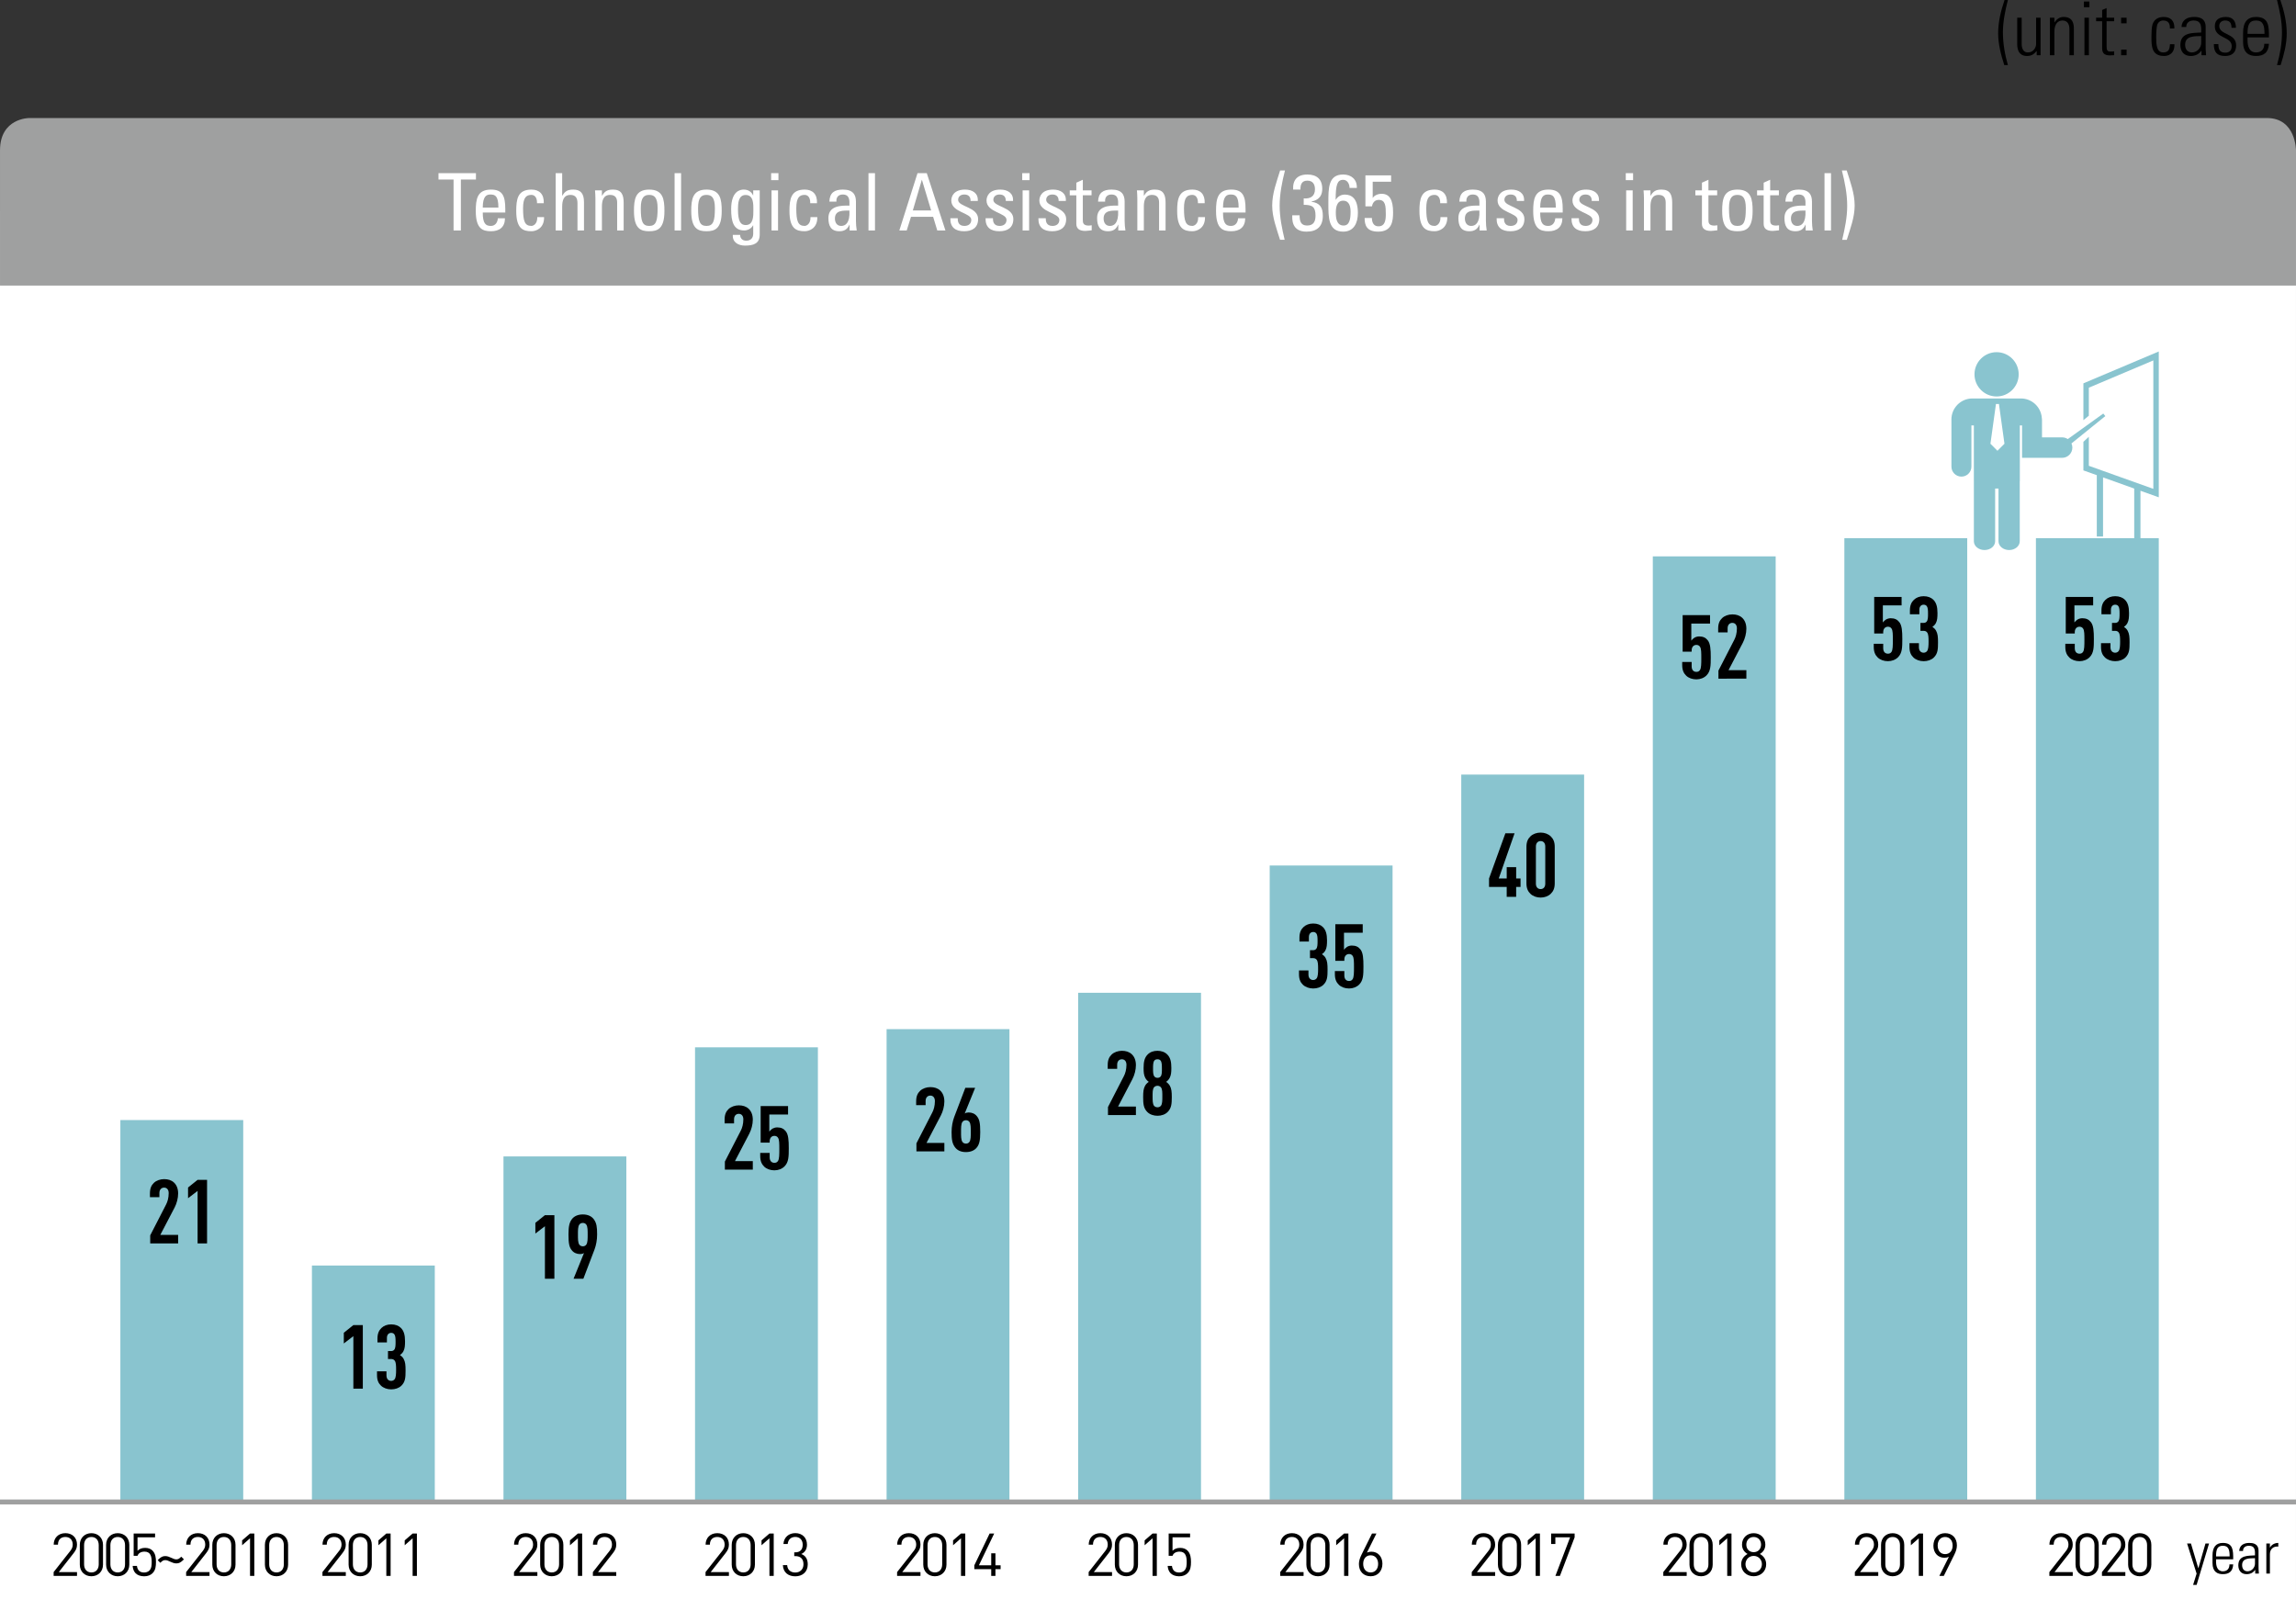 <?xml version="1.0" encoding="utf-8"?>
<!-- Generator: Adobe Illustrator 16.0.0, SVG Export Plug-In . SVG Version: 6.00 Build 0)  -->
<!DOCTYPE svg PUBLIC "-//W3C//DTD SVG 1.1//EN" "http://www.w3.org/Graphics/SVG/1.1/DTD/svg11.dtd">
<svg version="1.1" id="레이어_1" xmlns="http://www.w3.org/2000/svg" xmlns:xlink="http://www.w3.org/1999/xlink" x="0px"
	 y="0px" width="463.057px" height="327.182px" viewBox="0 0 463.057 327.182" enable-background="new 0 0 463.057 327.182"
	 xml:space="preserve">
<rect x="0" y="0" width="463.057" height="327.182" fill="#333333" stroke="none"/>
<rect y="42.632" fill="#FFFFFF" width="463.055" height="284.55"/>
<g>
	<defs>
		<rect id="SVGID_1_" width="463.057" height="327.182"/>
	</defs>
	<clipPath id="SVGID_2_">
		<use xlink:href="#SVGID_1_"  overflow="visible"/>
	</clipPath>
	<path clip-path="url(#SVGID_2_)" fill="#9FA0A0" d="M5.86,23.804c0,0-5.858,0-5.858,6.514v27.274h463.053V30.317
		c0,0,0-6.514-5.86-6.514H5.86z"/>
</g>
<rect x="24.276" y="225.879" fill="#89C4CF" width="24.778" height="77.008"/>
<rect x="62.909" y="255.215" fill="#89C4CF" width="24.779" height="47.672"/>
<rect x="101.542" y="233.213" fill="#89C4CF" width="24.778" height="69.674"/>
<rect x="140.175" y="211.211" fill="#89C4CF" width="24.778" height="91.676"/>
<rect x="178.808" y="207.545" fill="#89C4CF" width="24.778" height="95.342"/>
<rect x="217.441" y="200.211" fill="#89C4CF" width="24.778" height="102.676"/>
<rect x="294.706" y="156.206" fill="#89C4CF" width="24.778" height="146.681"/>
<rect x="333.339" y="112.201" fill="#89C4CF" width="24.778" height="190.686"/>
<rect x="371.972" y="108.534" fill="#89C4CF" width="24.778" height="194.353"/>
<rect x="410.605" y="108.534" fill="#89C4CF" width="24.777" height="194.353"/>
<rect x="256.073" y="174.542" fill="#89C4CF" width="24.778" height="128.346"/>
<g>
	<defs>
		<rect id="SVGID_3_" width="463.057" height="327.182"/>
	</defs>
	<clipPath id="SVGID_4_">
		<use xlink:href="#SVGID_3_"  overflow="visible"/>
	</clipPath>
	<path clip-path="url(#SVGID_4_)" fill="#89C4CF" d="M402.673,79.955c2.46,0,4.456-2,4.456-4.468c0-2.467-1.996-4.465-4.456-4.465
		c-2.462,0-4.458,1.998-4.458,4.465C398.215,77.955,400.211,79.955,402.673,79.955"/>
	<path clip-path="url(#SVGID_4_)" fill="#89C4CF" d="M424.601,83.912l-0.411-0.514l-7.16,5.151
		c-0.326-0.219-0.716-0.345-1.137-0.345h-4.062V84.67l-0.038-0.404c-0.173-2.19-1.993-3.909-4.218-3.909h-9.781
		c-2.339,0-4.234,1.899-4.234,4.243l0.004,0.118V94.1c0,1.115,0.901,2.017,2.016,2.017c1.111,0,2.013-0.901,2.013-2.017v-8.31h0.495
		v11.201l0.002,0.023v12.139c0,0.981,0.96,1.771,2.145,1.771c1.188,0,2.145-0.79,2.145-1.771V98.521l0.342,0.007l0.336-0.007v10.633
		c0,0.981,0.958,1.771,2.144,1.771s2.142-0.79,2.142-1.771V97.071l0.016-0.08v-4.683v-4.087V85.79h0.448v2.415v4.123h4.026h4.062
		c1.137,0,2.056-0.926,2.056-2.063c0-0.3-0.063-0.582-0.18-0.838L424.601,83.912z M402.895,90.859l-0.05,0.048l-0.048-0.048
		l-1.367-1.37l1.095-7.881l-0.004-0.138h0.021h0.605h0.023l-0.004,0.138l1.095,7.881L402.895,90.859z"/>
</g>
<polygon fill="#89C4CF" points="420.18,77.306 420.18,84.737 421.277,83.835 421.277,78.183 434.284,72.683 434.284,98.584 
	421.277,93.938 421.277,88.083 420.18,89.094 420.18,94.863 422.883,95.827 422.883,108.2 424.141,108.2 424.141,96.277 
	430.43,98.524 430.43,111.057 431.689,111.057 431.689,98.973 435.382,100.291 435.382,70.878 "/>
<g>
	<defs>
		<rect id="SVGID_5_" width="463.057" height="327.182"/>
	</defs>
	<clipPath id="SVGID_6_">
		<use xlink:href="#SVGID_5_"  overflow="visible"/>
	</clipPath>
	
		<line clip-path="url(#SVGID_6_)" fill="none" stroke="#9FA0A0" stroke-width="0.993" x1="0" y1="302.895" x2="463.057" y2="302.895"/>
	<path clip-path="url(#SVGID_6_)" d="M41.76,250.752v-12.816h-1.908l-1.926,1.547v2.16l1.926-1.475v10.584H41.76z M35.928,250.752
		v-1.711h-3.6l2.898-5.543c0.414-0.793,0.702-1.873,0.702-2.809c0-1.025-0.342-1.746-0.846-2.215
		c-0.522-0.484-1.206-0.684-1.98-0.684s-1.566,0.27-2.07,0.756s-0.792,1.098-0.792,2.125v0.756h1.908V240.6
		c0-0.738,0.432-1.098,0.954-1.098s0.918,0.377,0.918,1.115c0,0.936-0.234,1.746-0.522,2.287l-3.204,6.227v1.621H35.928z"/>
	<path clip-path="url(#SVGID_6_)" d="M81.796,276.389c0-1.098-0.054-1.746-0.396-2.357c-0.162-0.307-0.432-0.559-0.738-0.773
		c0.306-0.199,0.54-0.451,0.702-0.758c0.288-0.557,0.324-1.17,0.324-2.033c0-1.26-0.252-2.088-0.828-2.664
		c-0.45-0.449-1.116-0.721-1.962-0.721c-0.792,0-1.476,0.252-1.98,0.738s-0.792,1.135-0.792,2.125v0.773h1.908v-0.9
		c0-0.684,0.378-1.025,0.864-1.025c0.288,0,0.486,0.107,0.63,0.287c0.234,0.307,0.252,0.865,0.252,1.514
		c0,0.666,0,1.295-0.288,1.619c-0.144,0.162-0.342,0.252-0.612,0.252h-0.63v1.602h0.63c0.324,0,0.558,0.109,0.72,0.324
		c0.27,0.359,0.288,1.008,0.288,1.873c0,0.791-0.036,1.547-0.306,1.889c-0.144,0.18-0.378,0.324-0.684,0.324
		c-0.522,0-0.954-0.359-0.954-1.098v-0.828h-1.908v0.756c0,1.025,0.288,1.639,0.792,2.125c0.504,0.484,1.278,0.756,2.07,0.756
		s1.548-0.252,2.052-0.738C81.761,278.657,81.796,277.758,81.796,276.389 M73.174,280.043v-12.816h-1.908l-1.926,1.549v2.16
		l1.926-1.477v10.584H73.174z"/>
	<path clip-path="url(#SVGID_6_)" d="M118.521,248.963c0,0.773,0.018,1.656-0.288,2.053c-0.162,0.215-0.414,0.324-0.684,0.324
		s-0.54-0.109-0.702-0.324c-0.306-0.396-0.288-1.279-0.288-2.053s-0.018-1.619,0.288-2.016c0.162-0.217,0.414-0.324,0.702-0.324
		c0.27,0,0.522,0.107,0.684,0.324C118.539,247.362,118.521,248.19,118.521,248.963 M120.429,248.946c0-1.549-0.126-2.287-0.63-3.006
		c-0.45-0.648-1.224-1.027-2.25-1.027c-0.936,0-1.764,0.307-2.268,1.027c-0.414,0.594-0.63,1.295-0.63,3.006
		c0,1.891,0.18,2.574,0.648,3.168c0.414,0.539,1.026,0.791,1.71,0.791c0.27,0,0.558-0.053,0.774-0.215l-2.106,5.184h1.98l2.25-5.904
		C120.213,251.141,120.429,250.098,120.429,248.946 M111.807,257.874v-12.816h-1.908l-1.926,1.549v2.16l1.926-1.477v10.584H111.807z
		"/>
	<path clip-path="url(#SVGID_6_)" d="M159.08,231.551c0-1.566-0.072-2.754-0.612-3.42c-0.414-0.521-0.936-0.773-1.728-0.773
		c-0.324,0-0.648,0.09-0.918,0.232c-0.252,0.145-0.486,0.379-0.666,0.613v-3.438h3.78v-1.711h-5.526v7.381h1.818v-0.271
		c0-0.701,0.414-1.098,0.954-1.098c0.306,0,0.576,0.127,0.738,0.396c0.252,0.396,0.252,1.205,0.252,2.268s0,2.053-0.288,2.43
		c-0.18,0.252-0.396,0.342-0.702,0.342c-0.54,0-0.954-0.342-0.954-1.115v-0.883h-1.908v0.631c0,1.025,0.306,1.656,0.81,2.143
		c0.504,0.484,1.26,0.738,2.052,0.738s1.53-0.289,2.034-0.793C159.062,234.377,159.08,233.243,159.08,231.551 M151.826,235.872
		v-1.711h-3.6l2.898-5.543c0.414-0.793,0.702-1.873,0.702-2.809c0-1.025-0.342-1.746-0.846-2.215
		c-0.522-0.484-1.206-0.684-1.98-0.684s-1.566,0.27-2.07,0.756s-0.792,1.1-0.792,2.125v0.756h1.908v-0.828
		c0-0.738,0.432-1.098,0.954-1.098s0.918,0.377,0.918,1.115c0,0.936-0.234,1.746-0.522,2.287l-3.204,6.227v1.621H151.826z"/>
	<path clip-path="url(#SVGID_6_)" d="M195.787,228.288c0,0.773,0.018,1.621-0.288,2.016c-0.162,0.217-0.396,0.324-0.684,0.324
		c-0.27,0-0.54-0.107-0.702-0.324c-0.306-0.414-0.288-1.242-0.288-2.016s-0.018-1.656,0.288-2.051
		c0.162-0.217,0.432-0.324,0.702-0.324s0.522,0.107,0.684,0.324C195.805,226.631,195.787,227.514,195.787,228.288 M197.695,228.305
		c0-1.889-0.18-2.572-0.648-3.168c-0.414-0.539-1.008-0.791-1.692-0.791c-0.27,0-0.576,0.055-0.792,0.215l2.106-5.184h-1.98
		l-2.25,5.904c-0.306,0.828-0.522,1.873-0.522,3.023c0,1.549,0.144,2.287,0.648,3.006c0.45,0.648,1.206,1.027,2.232,1.027
		c0.936,0,1.782-0.307,2.286-1.027C197.497,230.717,197.695,230.016,197.695,228.305 M190.459,232.194v-1.709h-3.6l2.898-5.545
		c0.414-0.793,0.702-1.871,0.702-2.809c0-1.025-0.342-1.746-0.846-2.213c-0.522-0.486-1.206-0.684-1.98-0.684
		s-1.566,0.27-2.07,0.756c-0.504,0.484-0.792,1.098-0.792,2.123v0.756h1.908v-0.828c0-0.738,0.432-1.098,0.954-1.098
		s0.918,0.379,0.918,1.115c0,0.938-0.234,1.746-0.522,2.287l-3.204,6.229v1.619H190.459z"/>
	<path clip-path="url(#SVGID_6_)" d="M234.33,215.473c0,0.631,0.035,1.352-0.307,1.676c-0.144,0.143-0.342,0.215-0.576,0.215
		c-0.233,0-0.432-0.072-0.576-0.215c-0.342-0.324-0.324-1.045-0.324-1.676c0-0.611,0-1.277,0.27-1.602
		c0.144-0.18,0.377-0.252,0.629-0.252s0.469,0.072,0.612,0.252C234.33,214.196,234.33,214.862,234.33,215.473 M234.42,221.163
		c0,0.738,0,1.475-0.288,1.836c-0.162,0.197-0.414,0.305-0.685,0.305c-0.27,0-0.54-0.107-0.702-0.305
		c-0.288-0.379-0.288-1.098-0.288-1.836c0-0.811-0.018-1.512,0.288-1.891c0.162-0.197,0.432-0.307,0.702-0.307
		c0.271,0,0.522,0.109,0.685,0.307C234.438,219.651,234.42,220.352,234.42,221.163 M236.328,221.252c0-1.08-0.072-1.711-0.379-2.268
		c-0.18-0.324-0.432-0.576-0.756-0.811c0.307-0.217,0.541-0.486,0.703-0.793c0.287-0.557,0.342-1.115,0.342-1.998
		c0-1.242-0.181-2.088-0.828-2.734c-0.504-0.504-1.207-0.738-1.98-0.738c-0.774,0-1.458,0.234-1.962,0.738
		c-0.648,0.646-0.828,1.492-0.828,2.734c0,0.883,0.054,1.441,0.342,1.998c0.162,0.307,0.396,0.576,0.702,0.793
		c-0.324,0.234-0.594,0.486-0.756,0.811c-0.306,0.557-0.378,1.188-0.378,2.268c0,1.404,0.09,2.25,0.846,3.006
		c0.504,0.504,1.278,0.756,2.051,0.756c0.774,0,1.53-0.252,2.035-0.756C236.238,223.502,236.328,222.657,236.328,221.252
		 M229.092,224.87v-1.709h-3.6l2.898-5.545c0.414-0.791,0.702-1.871,0.702-2.809c0-1.025-0.342-1.744-0.846-2.213
		c-0.522-0.486-1.206-0.684-1.98-0.684c-0.774,0-1.566,0.27-2.07,0.756s-0.792,1.098-0.792,2.123v0.756h1.908v-0.828
		c0-0.736,0.432-1.098,0.954-1.098s0.918,0.379,0.918,1.117c0,0.936-0.234,1.746-0.522,2.285l-3.204,6.229v1.619H229.092z"/>
	<path clip-path="url(#SVGID_6_)" d="M274.979,194.881c0-1.566-0.072-2.754-0.611-3.42c-0.414-0.523-0.937-0.775-1.729-0.775
		c-0.324,0-0.648,0.09-0.918,0.234c-0.252,0.145-0.486,0.379-0.666,0.613v-3.439h3.779v-1.709h-5.525v7.379h1.818v-0.27
		c0-0.701,0.414-1.098,0.953-1.098c0.307,0,0.576,0.125,0.738,0.396c0.252,0.395,0.252,1.205,0.252,2.268s0,2.051-0.287,2.43
		c-0.181,0.252-0.396,0.342-0.703,0.342c-0.539,0-0.953-0.342-0.953-1.115v-0.883h-1.908v0.631c0,1.025,0.306,1.656,0.811,2.141
		c0.504,0.486,1.26,0.738,2.051,0.738c0.793,0,1.53-0.287,2.035-0.791C274.961,197.708,274.979,196.573,274.979,194.881
		 M267.742,195.547c0-1.098-0.054-1.746-0.396-2.359c-0.162-0.305-0.433-0.557-0.738-0.773c0.306-0.197,0.54-0.449,0.702-0.756
		c0.288-0.559,0.324-1.17,0.324-2.033c0-1.26-0.252-2.088-0.828-2.664c-0.45-0.451-1.116-0.721-1.962-0.721
		c-0.792,0-1.476,0.252-1.979,0.738c-0.505,0.486-0.793,1.133-0.793,2.123v0.775h1.908v-0.9c0-0.684,0.378-1.025,0.864-1.025
		c0.288,0,0.485,0.107,0.63,0.287c0.234,0.307,0.252,0.863,0.252,1.512c0,0.666,0,1.297-0.288,1.621
		c-0.144,0.162-0.342,0.252-0.612,0.252h-0.629v1.602h0.629c0.324,0,0.559,0.107,0.721,0.324c0.27,0.359,0.287,1.008,0.287,1.871
		c0,0.793-0.035,1.549-0.305,1.891c-0.145,0.18-0.379,0.324-0.685,0.324c-0.522,0-0.954-0.361-0.954-1.098v-0.828h-1.908v0.756
		c0,1.025,0.288,1.637,0.792,2.123c0.505,0.486,1.278,0.756,2.07,0.756s1.548-0.252,2.052-0.738
		C267.707,197.815,267.742,196.915,267.742,195.547"/>
	<path clip-path="url(#SVGID_6_)" d="M311.649,178.202c0,0.738-0.414,1.098-0.937,1.098c-0.521,0-0.953-0.359-0.953-1.098v-7.488
		c0-0.738,0.432-1.098,0.953-1.098c0.522,0,0.937,0.359,0.937,1.098V178.202z M313.558,178.129v-7.344
		c0-1.025-0.307-1.639-0.811-2.125c-0.504-0.484-1.241-0.756-2.034-0.756c-0.791,0-1.548,0.271-2.052,0.756
		c-0.504,0.486-0.81,1.1-0.81,2.125v7.344c0,1.025,0.306,1.639,0.81,2.125c0.504,0.484,1.261,0.756,2.052,0.756
		c0.793,0,1.53-0.271,2.034-0.756C313.251,179.768,313.558,179.155,313.558,178.129 M306.663,178.868v-1.711h-0.882v-2.285h-1.908
		v2.285h-1.602l3.186-9.107h-1.854l-3.294,9.107v1.711h3.563v1.998h1.908v-1.998H306.663z"/>
	<path clip-path="url(#SVGID_6_)" d="M352.208,136.861v-1.71h-3.6l2.897-5.544c0.414-0.793,0.702-1.872,0.702-2.809
		c0-1.025-0.342-1.746-0.846-2.214c-0.522-0.486-1.206-0.684-1.98-0.684c-0.773,0-1.565,0.27-2.069,0.756
		c-0.504,0.485-0.792,1.098-0.792,2.124v0.756h1.907v-0.828c0-0.738,0.433-1.098,0.954-1.098c0.522,0,0.918,0.378,0.918,1.115
		c0,0.937-0.233,1.746-0.521,2.286l-3.204,6.229v1.62H352.208z M345.026,132.541c0-1.566-0.072-2.754-0.612-3.42
		c-0.414-0.522-0.936-0.774-1.728-0.774c-0.324,0-0.648,0.09-0.918,0.234c-0.252,0.144-0.486,0.378-0.666,0.612v-3.438h3.779v-1.71
		h-5.525v7.38h1.817v-0.27c0-0.702,0.414-1.099,0.954-1.099c0.307,0,0.576,0.126,0.738,0.396c0.252,0.396,0.252,1.206,0.252,2.268
		c0,1.063,0,2.053-0.288,2.431c-0.18,0.252-0.396,0.342-0.702,0.342c-0.54,0-0.954-0.342-0.954-1.116v-0.882h-1.907v0.63
		c0,1.026,0.306,1.656,0.81,2.142c0.504,0.486,1.26,0.738,2.052,0.738s1.53-0.288,2.034-0.792
		C345.008,135.367,345.026,134.233,345.026,132.541"/>
	<path clip-path="url(#SVGID_6_)" d="M390.859,129.54c0-1.098-0.055-1.746-0.396-2.358c-0.162-0.306-0.432-0.558-0.738-0.773
		c0.307-0.198,0.54-0.45,0.702-0.756c0.288-0.559,0.324-1.17,0.324-2.034c0-1.26-0.252-2.088-0.828-2.664
		c-0.45-0.45-1.116-0.72-1.962-0.72c-0.792,0-1.476,0.252-1.979,0.737c-0.505,0.486-0.792,1.134-0.792,2.124v0.774h1.907v-0.9
		c0-0.684,0.378-1.025,0.864-1.025c0.288,0,0.486,0.107,0.63,0.288c0.234,0.306,0.252,0.863,0.252,1.512c0,0.666,0,1.296-0.288,1.62
		c-0.144,0.162-0.342,0.252-0.611,0.252h-0.631v1.602h0.631c0.323,0,0.558,0.108,0.72,0.324c0.27,0.36,0.288,1.008,0.288,1.872
		c0,0.792-0.036,1.548-0.307,1.89c-0.144,0.181-0.378,0.324-0.684,0.324c-0.521,0-0.954-0.36-0.954-1.098v-0.828h-1.908v0.756
		c0,1.026,0.288,1.638,0.792,2.124s1.278,0.756,2.07,0.756s1.548-0.252,2.052-0.738C390.823,131.808,390.859,130.908,390.859,129.54
		 M383.659,128.874c0-1.566-0.072-2.754-0.612-3.42c-0.414-0.522-0.936-0.774-1.728-0.774c-0.324,0-0.648,0.09-0.918,0.234
		c-0.252,0.144-0.486,0.378-0.666,0.612v-3.438h3.779v-1.71h-5.525v7.38h1.817v-0.27c0-0.702,0.414-1.099,0.954-1.099
		c0.307,0,0.576,0.126,0.738,0.396c0.252,0.396,0.252,1.206,0.252,2.268c0,1.063,0,2.052-0.288,2.431
		c-0.18,0.252-0.396,0.342-0.702,0.342c-0.54,0-0.954-0.342-0.954-1.116v-0.882h-1.907v0.63c0,1.026,0.306,1.656,0.81,2.142
		c0.504,0.486,1.26,0.738,2.052,0.738s1.53-0.288,2.034-0.792C383.641,131.7,383.659,130.566,383.659,128.874"/>
	<path clip-path="url(#SVGID_6_)" d="M429.492,129.54c0-1.098-0.055-1.746-0.396-2.358c-0.162-0.306-0.432-0.558-0.738-0.773
		c0.307-0.198,0.54-0.45,0.702-0.756c0.288-0.559,0.324-1.17,0.324-2.034c0-1.26-0.252-2.088-0.828-2.664
		c-0.45-0.45-1.116-0.72-1.962-0.72c-0.792,0-1.476,0.252-1.979,0.737c-0.505,0.486-0.792,1.134-0.792,2.124v0.774h1.907v-0.9
		c0-0.684,0.378-1.025,0.864-1.025c0.288,0,0.486,0.107,0.63,0.288c0.234,0.306,0.252,0.863,0.252,1.512c0,0.666,0,1.296-0.288,1.62
		c-0.144,0.162-0.342,0.252-0.611,0.252h-0.631v1.602h0.631c0.323,0,0.558,0.108,0.72,0.324c0.27,0.36,0.288,1.008,0.288,1.872
		c0,0.792-0.036,1.548-0.307,1.89c-0.144,0.181-0.378,0.324-0.684,0.324c-0.521,0-0.954-0.36-0.954-1.098v-0.828h-1.908v0.756
		c0,1.026,0.288,1.638,0.792,2.124s1.278,0.756,2.07,0.756s1.548-0.252,2.052-0.738C429.456,131.808,429.492,130.908,429.492,129.54
		 M422.292,128.874c0-1.566-0.072-2.754-0.612-3.42c-0.414-0.522-0.936-0.774-1.728-0.774c-0.324,0-0.648,0.09-0.918,0.234
		c-0.252,0.144-0.486,0.378-0.666,0.612v-3.438h3.779v-1.71h-5.525v7.38h1.817v-0.27c0-0.702,0.414-1.099,0.954-1.099
		c0.307,0,0.576,0.126,0.738,0.396c0.252,0.396,0.252,1.206,0.252,2.268c0,1.063,0,2.052-0.288,2.431
		c-0.18,0.252-0.396,0.342-0.702,0.342c-0.54,0-0.954-0.342-0.954-1.116v-0.882h-1.907v0.63c0,1.026,0.306,1.656,0.81,2.142
		c0.504,0.486,1.26,0.738,2.052,0.738s1.53-0.288,2.034-0.792C422.273,131.7,422.292,130.566,422.292,128.874"/>
	<path clip-path="url(#SVGID_6_)" d="M84.082,317.805v-8.543h-0.863l-1.596,1.381v0.984l1.596-1.404v7.582H84.082z M78.778,317.805
		v-8.543h-0.863l-1.596,1.381v0.984l1.596-1.404v7.582H78.778z M74.123,315.479c0,0.936-0.528,1.631-1.476,1.631
		c-0.949,0-1.477-0.695-1.477-1.631v-3.889c0-0.938,0.528-1.633,1.477-1.633c0.948,0,1.476,0.695,1.476,1.633V315.479z
		 M74.986,315.526v-3.984c0-1.416-1.007-2.352-2.339-2.352c-1.333,0-2.34,0.936-2.34,2.352v3.984c0,1.416,1.007,2.352,2.34,2.352
		C73.979,317.877,74.986,316.942,74.986,315.526 M69.742,317.805v-0.766H66.07l2.989-3.816c0.467-0.6,0.683-1.045,0.683-1.729
		c0-1.404-0.947-2.305-2.351-2.305c-1.429,0-2.351,0.973-2.351,2.316h0.862c0-1.105,0.696-1.549,1.489-1.549
		c0.936,0,1.488,0.611,1.488,1.537c0,0.467-0.156,0.84-0.48,1.26l-3.371,4.285v0.766H69.742z"/>
	<path clip-path="url(#SVGID_6_)" d="M124.287,317.805v-0.766h-3.672l2.989-3.816c0.467-0.6,0.683-1.045,0.683-1.729
		c0-1.404-0.947-2.305-2.352-2.305c-1.428,0-2.351,0.973-2.351,2.316h0.863c0-1.105,0.696-1.549,1.488-1.549
		c0.937,0,1.489,0.611,1.489,1.537c0,0.467-0.156,0.84-0.48,1.26l-3.372,4.285v0.766H124.287z M117.411,317.805v-8.543h-0.863
		l-1.596,1.381v0.984l1.596-1.404v7.582H117.411z M112.755,315.479c0,0.936-0.528,1.631-1.476,1.631
		c-0.949,0-1.477-0.695-1.477-1.631v-3.889c0-0.938,0.528-1.633,1.477-1.633c0.948,0,1.476,0.695,1.476,1.633V315.479z
		 M113.619,315.526v-3.984c0-1.416-1.007-2.352-2.339-2.352c-1.333,0-2.34,0.936-2.34,2.352v3.984c0,1.416,1.007,2.352,2.34,2.352
		C112.612,317.877,113.619,316.942,113.619,315.526 M108.375,317.805v-0.766h-3.672l2.989-3.816c0.467-0.6,0.683-1.045,0.683-1.729
		c0-1.404-0.947-2.305-2.351-2.305c-1.429,0-2.351,0.973-2.351,2.316h0.862c0-1.105,0.696-1.549,1.489-1.549
		c0.936,0,1.488,0.611,1.488,1.537c0,0.467-0.156,0.84-0.48,1.26l-3.371,4.285v0.766H108.375z"/>
	<path clip-path="url(#SVGID_6_)" d="M162.907,315.479c0-1.068-0.444-1.766-1.307-2.088c0.768-0.348,1.151-0.996,1.151-1.896
		c0-1.393-0.959-2.316-2.352-2.316c-1.296,0-2.303,0.816-2.399,2.197h0.863c0.084-0.877,0.636-1.43,1.536-1.43
		c0.829,0,1.489,0.539,1.489,1.561c0,0.961-0.48,1.549-1.525,1.549h-0.18v0.754h0.18c1.165,0,1.681,0.625,1.681,1.658
		c0,1.043-0.72,1.656-1.645,1.656c-0.816,0-1.572-0.42-1.644-1.488h-0.863c0.072,1.547,1.163,2.254,2.507,2.254
		C161.792,317.889,162.907,317.051,162.907,315.479 M156.043,317.805v-8.543h-0.863l-1.596,1.381v0.984l1.596-1.404v7.582H156.043z
		 M151.388,315.479c0,0.936-0.528,1.631-1.476,1.631c-0.949,0-1.477-0.695-1.477-1.631v-3.889c0-0.938,0.528-1.633,1.477-1.633
		c0.948,0,1.476,0.695,1.476,1.633V315.479z M152.251,315.526v-3.984c0-1.416-1.007-2.352-2.339-2.352
		c-1.333,0-2.34,0.936-2.34,2.352v3.984c0,1.416,1.007,2.352,2.34,2.352C151.245,317.877,152.251,316.942,152.251,315.526
		 M147.007,317.805v-0.766h-3.672l2.989-3.816c0.467-0.6,0.683-1.045,0.683-1.729c0-1.404-0.947-2.305-2.351-2.305
		c-1.429,0-2.351,0.973-2.351,2.316h0.862c0-1.105,0.696-1.549,1.489-1.549c0.936,0,1.488,0.611,1.488,1.537
		c0,0.467-0.156,0.84-0.48,1.26l-3.371,4.285v0.766H147.007z"/>
	<path clip-path="url(#SVGID_6_)" d="M201.804,316.45v-0.779h-1.044v-2.424h-0.851v2.424h-2.484l3.083-6.408h-0.923l-3.084,6.408
		v0.779h3.408v1.355h0.851v-1.355H201.804z M194.676,317.805v-8.543h-0.863l-1.596,1.381v0.984l1.596-1.404v7.582H194.676z
		 M190.021,315.479c0,0.936-0.528,1.631-1.476,1.631c-0.949,0-1.477-0.695-1.477-1.631v-3.889c0-0.938,0.528-1.633,1.477-1.633
		c0.948,0,1.476,0.695,1.476,1.633V315.479z M190.884,315.526v-3.984c0-1.416-1.007-2.352-2.339-2.352
		c-1.333,0-2.34,0.936-2.34,2.352v3.984c0,1.416,1.007,2.352,2.34,2.352C189.877,317.877,190.884,316.942,190.884,315.526
		 M185.64,317.805v-0.766h-3.672l2.989-3.816c0.467-0.6,0.683-1.045,0.683-1.729c0-1.404-0.947-2.305-2.351-2.305
		c-1.429,0-2.351,0.973-2.351,2.316h0.862c0-1.105,0.696-1.549,1.489-1.549c0.936,0,1.488,0.611,1.488,1.537
		c0,0.467-0.156,0.84-0.48,1.26l-3.371,4.285v0.766H185.64z"/>
	<path clip-path="url(#SVGID_6_)" d="M240.197,314.987c0-0.805-0.084-1.67-0.707-2.293c-0.336-0.336-0.84-0.539-1.477-0.539
		c-0.673,0-1.201,0.217-1.537,0.588v-2.713h3.541v-0.768h-4.32v4.488h0.779c0.168-0.504,0.672-0.84,1.416-0.84
		c1.237,0,1.441,1.031,1.441,2.076c0,0.611-0.023,1.297-0.468,1.74c-0.253,0.252-0.638,0.396-1.058,0.396
		c-0.899,0-1.344-0.48-1.451-1.332h-0.863c0.048,0.611,0.229,1.104,0.599,1.486c0.372,0.371,0.972,0.611,1.716,0.611
		c0.758,0,1.31-0.24,1.705-0.635C240.125,316.643,240.197,315.838,240.197,314.987 M233.309,317.805v-8.543h-0.863l-1.596,1.381
		v0.984l1.596-1.404v7.582H233.309z M228.654,315.479c0,0.936-0.528,1.631-1.476,1.631c-0.949,0-1.477-0.695-1.477-1.631v-3.889
		c0-0.938,0.528-1.633,1.477-1.633c0.948,0,1.476,0.695,1.476,1.633V315.479z M229.517,315.526v-3.984
		c0-1.416-1.007-2.352-2.339-2.352c-1.333,0-2.34,0.936-2.34,2.352v3.984c0,1.416,1.007,2.352,2.34,2.352
		C228.51,317.877,229.517,316.942,229.517,315.526 M224.273,317.805v-0.766h-3.672l2.989-3.816c0.467-0.6,0.683-1.045,0.683-1.729
		c0-1.404-0.947-2.305-2.351-2.305c-1.429,0-2.351,0.973-2.351,2.316h0.862c0-1.105,0.696-1.549,1.489-1.549
		c0.936,0,1.488,0.611,1.488,1.537c0,0.467-0.156,0.84-0.48,1.26l-3.371,4.285v0.766H224.273z"/>
	<path clip-path="url(#SVGID_6_)" d="M277.943,315.383c0,1.043-0.601,1.727-1.514,1.727c-0.912,0-1.5-0.684-1.5-1.727
		c0-1.057,0.588-1.73,1.5-1.73C277.414,313.653,277.943,314.434,277.943,315.383 M278.806,315.346c0-1.404-0.887-2.424-2.22-2.424
		c-0.336,0-0.637,0.061-0.9,0.18l1.909-3.84h-0.89l-2.1,4.236c-0.359,0.719-0.539,1.309-0.539,1.92c0,1.477,0.924,2.459,2.375,2.459
		C277.895,317.877,278.806,316.799,278.806,315.346 M271.941,317.805v-8.543h-0.863l-1.596,1.381v0.984l1.596-1.404v7.582H271.941z
		 M267.287,315.479c0,0.936-0.528,1.631-1.477,1.631c-0.949,0-1.477-0.695-1.477-1.631v-3.889c0-0.938,0.527-1.633,1.477-1.633
		c0.948,0,1.477,0.695,1.477,1.633V315.479z M268.15,315.526v-3.984c0-1.416-1.008-2.352-2.34-2.352c-1.333,0-2.34,0.936-2.34,2.352
		v3.984c0,1.416,1.007,2.352,2.34,2.352C267.143,317.877,268.15,316.942,268.15,315.526 M262.906,317.805v-0.766h-3.672l2.988-3.816
		c0.467-0.6,0.684-1.045,0.684-1.729c0-1.404-0.947-2.305-2.352-2.305c-1.429,0-2.352,0.973-2.352,2.316h0.863
		c0-1.105,0.695-1.549,1.488-1.549c0.936,0,1.489,0.611,1.489,1.537c0,0.467-0.157,0.84-0.481,1.26l-3.371,4.285v0.766H262.906z"/>
	<path clip-path="url(#SVGID_6_)" d="M317.57,310.03v-0.768h-4.739v2.111h0.852v-1.344h2.976l-2.964,7.775h0.912L317.57,310.03z
		 M310.574,317.805v-8.543h-0.862l-1.597,1.381v0.984l1.597-1.404v7.582H310.574z M305.92,315.479c0,0.936-0.528,1.631-1.477,1.631
		c-0.949,0-1.477-0.695-1.477-1.631v-3.889c0-0.938,0.527-1.633,1.477-1.633c0.948,0,1.477,0.695,1.477,1.633V315.479z
		 M306.782,315.526v-3.984c0-1.416-1.007-2.352-2.339-2.352c-1.333,0-2.34,0.936-2.34,2.352v3.984c0,1.416,1.007,2.352,2.34,2.352
		C305.775,317.877,306.782,316.942,306.782,315.526 M301.539,317.805v-0.766h-3.672l2.988-3.816c0.467-0.6,0.684-1.045,0.684-1.729
		c0-1.404-0.947-2.305-2.352-2.305c-1.429,0-2.352,0.973-2.352,2.316h0.863c0-1.105,0.695-1.549,1.488-1.549
		c0.937,0,1.489,0.611,1.489,1.537c0,0.467-0.157,0.84-0.481,1.26l-3.371,4.285v0.766H301.539z"/>
	<path clip-path="url(#SVGID_6_)" d="M355.172,311.495c0,0.9-0.611,1.525-1.488,1.525c-0.876,0-1.488-0.625-1.488-1.525
		c0-0.889,0.612-1.537,1.488-1.537C354.561,309.958,355.172,310.606,355.172,311.495 M355.341,315.442
		c0,0.949-0.721,1.668-1.657,1.668s-1.656-0.719-1.656-1.668c0-0.947,0.72-1.668,1.656-1.668S355.341,314.495,355.341,315.442
		 M356.203,315.456c0-0.998-0.551-1.67-1.271-2.076c0.672-0.385,1.103-1.008,1.103-1.896c0-1.334-0.995-2.293-2.352-2.293
		s-2.352,0.959-2.352,2.293c0,0.889,0.443,1.512,1.115,1.896c-0.72,0.406-1.283,1.078-1.283,2.076c0,1.439,1.104,2.422,2.52,2.422
		C355.101,317.877,356.203,316.895,356.203,315.456 M349.207,317.805v-8.543h-0.862l-1.597,1.381v0.984l1.597-1.404v7.582H349.207z
		 M344.553,315.479c0,0.936-0.528,1.631-1.477,1.631c-0.949,0-1.477-0.695-1.477-1.631v-3.889c0-0.938,0.527-1.633,1.477-1.633
		c0.948,0,1.477,0.695,1.477,1.633V315.479z M345.415,315.526v-3.984c0-1.416-1.007-2.352-2.339-2.352
		c-1.333,0-2.34,0.936-2.34,2.352v3.984c0,1.416,1.007,2.352,2.34,2.352C344.408,317.877,345.415,316.942,345.415,315.526
		 M340.172,317.805v-0.766h-3.673l2.989-3.816c0.467-0.6,0.684-1.045,0.684-1.729c0-1.404-0.947-2.305-2.352-2.305
		c-1.429,0-2.352,0.973-2.352,2.316h0.862c0-1.105,0.696-1.549,1.489-1.549c0.937,0,1.489,0.611,1.489,1.537
		c0,0.467-0.157,0.84-0.481,1.26l-3.372,4.285v0.766H340.172z"/>
	<path clip-path="url(#SVGID_6_)" d="M393.806,311.686c0,1.057-0.601,1.729-1.514,1.729c-0.983,0-1.5-0.779-1.5-1.729
		c0-1.045,0.588-1.729,1.5-1.729C393.205,309.958,393.806,310.641,393.806,311.686 M394.668,311.651
		c0-1.477-0.923-2.461-2.376-2.461c-1.452,0-2.362,1.08-2.362,2.533c0,1.404,0.875,2.422,2.207,2.422
		c0.336,0,0.648-0.059,0.912-0.18l-1.921,3.84h0.9l2.1-4.234C394.488,312.85,394.668,312.262,394.668,311.651 M387.84,317.805
		v-8.543h-0.862l-1.597,1.381v0.984l1.597-1.404v7.582H387.84z M383.186,315.479c0,0.936-0.528,1.631-1.477,1.631
		s-1.477-0.695-1.477-1.631v-3.889c0-0.938,0.528-1.633,1.477-1.633s1.477,0.695,1.477,1.633V315.479z M384.048,315.526v-3.984
		c0-1.416-1.007-2.352-2.339-2.352c-1.333,0-2.34,0.936-2.34,2.352v3.984c0,1.416,1.007,2.352,2.34,2.352
		C383.041,317.877,384.048,316.942,384.048,315.526 M378.805,317.805v-0.766h-3.673l2.989-3.816c0.467-0.6,0.684-1.045,0.684-1.729
		c0-1.404-0.947-2.305-2.352-2.305c-1.429,0-2.352,0.973-2.352,2.316h0.862c0-1.105,0.696-1.549,1.489-1.549
		c0.937,0,1.489,0.611,1.489,1.537c0,0.467-0.157,0.84-0.481,1.26l-3.372,4.285v0.766H378.805z"/>
	<path clip-path="url(#SVGID_6_)" d="M433.019,315.479c0,0.936-0.528,1.631-1.477,1.631s-1.477-0.695-1.477-1.631v-3.889
		c0-0.938,0.528-1.633,1.477-1.633s1.477,0.695,1.477,1.633V315.479z M433.882,315.526v-3.984c0-1.416-1.007-2.352-2.34-2.352
		c-1.332,0-2.34,0.936-2.34,2.352v3.984c0,1.416,1.008,2.352,2.34,2.352C432.875,317.877,433.882,316.942,433.882,315.526
		 M428.638,317.805v-0.766h-3.672l2.989-3.816c0.467-0.6,0.683-1.045,0.683-1.729c0-1.404-0.947-2.305-2.353-2.305
		c-1.428,0-2.351,0.973-2.351,2.316h0.863c0-1.105,0.695-1.549,1.487-1.549c0.938,0,1.489,0.611,1.489,1.537
		c0,0.467-0.156,0.84-0.479,1.26l-3.372,4.285v0.766H428.638z M422.41,315.479c0,0.936-0.527,1.631-1.476,1.631
		c-0.949,0-1.477-0.695-1.477-1.631v-3.889c0-0.938,0.527-1.633,1.477-1.633c0.948,0,1.476,0.695,1.476,1.633V315.479z
		 M423.273,315.526v-3.984c0-1.416-1.007-2.352-2.339-2.352c-1.333,0-2.34,0.936-2.34,2.352v3.984c0,1.416,1.007,2.352,2.34,2.352
		C422.267,317.877,423.273,316.942,423.273,315.526 M418.029,317.805v-0.766h-3.672l2.989-3.816c0.467-0.6,0.683-1.045,0.683-1.729
		c0-1.404-0.946-2.305-2.351-2.305c-1.429,0-2.353,0.973-2.353,2.316h0.863c0-1.105,0.696-1.549,1.489-1.549
		c0.936,0,1.489,0.611,1.489,1.537c0,0.467-0.157,0.84-0.481,1.26l-3.372,4.285v0.766H418.029z"/>
	<path clip-path="url(#SVGID_6_)" d="M57.243,315.479c0,0.936-0.528,1.631-1.476,1.631c-0.949,0-1.477-0.695-1.477-1.631v-3.889
		c0-0.938,0.528-1.633,1.477-1.633c0.948,0,1.476,0.695,1.476,1.633V315.479z M58.106,315.526v-3.984
		c0-1.416-1.007-2.352-2.339-2.352c-1.333,0-2.34,0.936-2.34,2.352v3.984c0,1.416,1.007,2.352,2.34,2.352
		C57.099,317.877,58.106,316.942,58.106,315.526 M51.29,317.805v-8.543h-0.863l-1.596,1.381v0.984l1.596-1.404v7.582H51.29z
		 M46.636,315.479c0,0.936-0.529,1.631-1.477,1.631c-0.949,0-1.477-0.695-1.477-1.631v-3.889c0-0.938,0.528-1.633,1.477-1.633
		c0.948,0,1.477,0.695,1.477,1.633V315.479z M47.498,315.526v-3.984c0-1.416-1.006-2.352-2.339-2.352s-2.339,0.936-2.339,2.352
		v3.984c0,1.416,1.006,2.352,2.339,2.352S47.498,316.942,47.498,315.526 M42.254,317.805v-0.766h-3.672l2.989-3.816
		c0.468-0.6,0.683-1.045,0.683-1.729c0-1.404-0.946-2.305-2.351-2.305c-1.429,0-2.351,0.973-2.351,2.316h0.862
		c0-1.105,0.697-1.549,1.489-1.549c0.936,0,1.489,0.611,1.489,1.537c0,0.467-0.156,0.84-0.48,1.26l-3.372,4.285v0.766H42.254z
		 M37.095,314.471l-0.54-0.539c-0.468,0.467-0.672,0.539-1.008,0.539c-0.324,0-0.6-0.133-0.936-0.287
		c-0.456-0.205-0.84-0.373-1.26-0.373c-0.54,0-0.876,0.145-1.548,0.816l0.528,0.539c0.468-0.467,0.672-0.539,1.008-0.539
		c0.324,0,0.6,0.131,0.936,0.287c0.456,0.203,0.852,0.371,1.272,0.371C36.087,315.286,36.423,315.141,37.095,314.471
		 M31.455,314.987c0-0.805-0.084-1.67-0.707-2.293c-0.336-0.336-0.84-0.539-1.477-0.539c-0.672,0-1.2,0.217-1.536,0.588v-2.713h3.54
		v-0.768h-4.319v4.488h0.779c0.168-0.504,0.672-0.84,1.416-0.84c1.237,0,1.441,1.031,1.441,2.076c0,0.611-0.024,1.297-0.468,1.74
		c-0.252,0.252-0.637,0.396-1.057,0.396c-0.9,0-1.344-0.48-1.452-1.332h-0.863c0.048,0.611,0.228,1.104,0.599,1.486
		c0.372,0.371,0.972,0.611,1.716,0.611c0.757,0,1.309-0.24,1.705-0.635C31.383,316.643,31.455,315.838,31.455,314.987
		 M25.216,315.479c0,0.936-0.528,1.631-1.477,1.631c-0.948,0-1.476-0.695-1.476-1.631v-3.889c0-0.938,0.528-1.633,1.476-1.633
		c0.949,0,1.477,0.695,1.477,1.633V315.479z M26.079,315.526v-3.984c0-1.416-1.007-2.352-2.34-2.352
		c-1.332,0-2.339,0.936-2.339,2.352v3.984c0,1.416,1.007,2.352,2.339,2.352C25.072,317.877,26.079,316.942,26.079,315.526
		 M19.912,315.479c0,0.936-0.528,1.631-1.476,1.631c-0.949,0-1.477-0.695-1.477-1.631v-3.889c0-0.938,0.528-1.633,1.477-1.633
		c0.948,0,1.476,0.695,1.476,1.633V315.479z M20.775,315.526v-3.984c0-1.416-1.007-2.352-2.339-2.352
		c-1.333,0-2.34,0.936-2.34,2.352v3.984c0,1.416,1.007,2.352,2.34,2.352C19.768,317.877,20.775,316.942,20.775,315.526
		 M15.531,317.805v-0.766h-3.672l2.989-3.816c0.467-0.6,0.683-1.045,0.683-1.729c0-1.404-0.947-2.305-2.351-2.305
		c-1.429,0-2.351,0.973-2.351,2.316h0.862c0-1.105,0.696-1.549,1.489-1.549c0.936,0,1.488,0.611,1.488,1.537
		c0,0.467-0.156,0.84-0.48,1.26l-3.371,4.285v0.766H15.531z"/>
	<path clip-path="url(#SVGID_6_)" fill="#FFFFFF" d="M372.462,48.361c0.705-2.256,1.585-4.527,1.585-6.912
		c0-2.464-0.88-4.752-1.6-7.071h-0.978c0.593,2.336,1.073,4.72,1.073,7.136c0,2.32-0.48,4.607-1.009,6.848H372.462z M369.279,34.922
		h-1.313v11.552h1.313V34.922z M364.159,46.474h1.439c-0.096-0.624-0.159-1.28-0.159-1.92v-3.888c0-1.36-0.545-2.433-2.624-2.433
		c-1.713,0-2.673,0.624-2.736,2.433h1.424c-0.08-0.849,0.384-1.44,1.264-1.44c1.408,0,1.393,1.168,1.36,2.24
		c-1.84-0.048-4.24,0.063-4.24,2.512c0,1.552,0.496,2.656,2.208,2.656c1.008,0,1.632-0.4,2.032-1.328h0.032V46.474z M364.127,42.458
		c0.128,2.607-0.864,3.104-1.664,3.104c-0.88,0-1.264-0.704-1.264-1.488C361.199,42.361,362.879,42.474,364.127,42.458
		 M354.367,38.394v0.992h1.328v5.744c0,0.928,0.56,1.439,1.808,1.439c0.432,0,0.864-0.096,1.296-0.128v-1.008
		c-0.288,0.032-0.496,0.064-0.592,0.064c-1.2,0-1.2-0.656-1.2-1.169v-4.943h1.76v-0.992h-1.76V36.25l-1.312,0.592v1.552H354.367z
		 M350.399,46.634c1.712,0,3.071-0.513,3.071-4.08c0-2.368-0.271-4.32-3.071-4.32c-2.801,0-3.072,1.952-3.072,4.32
		C347.327,46.121,348.688,46.634,350.399,46.634 M350.399,45.562c-1.36,0-1.696-0.944-1.696-3.568c0-2.208,0.688-2.688,1.696-2.688
		c1.008,0,1.695,0.479,1.695,2.688C352.095,44.617,351.759,45.562,350.399,45.562 M341.919,38.394v0.992h1.328v5.744
		c0,0.928,0.56,1.439,1.808,1.439c0.433,0,0.864-0.096,1.296-0.128v-1.008c-0.288,0.032-0.495,0.064-0.592,0.064
		c-1.2,0-1.2-0.656-1.2-1.169v-4.943h1.761v-0.992h-1.761V36.25l-1.312,0.592v1.552H341.919z M337.247,46.474v-5.6
		c0-1.601-0.432-2.641-2.16-2.641c-1.04,0-1.647,0.288-2.16,1.2h-0.063v-1.04h-1.393c0.048,0.56,0.08,1.12,0.08,1.68v6.4h1.313
		v-4.784c0-1.104,0.208-2.384,1.647-2.384c1.12,0,1.424,0.704,1.424,1.568v5.6H337.247z M327.887,36.329h1.473v-1.407h-1.473V36.329
		z M329.279,38.394h-1.313v8.08h1.313V38.394z M322.544,44.17c0-2.465-4.032-2.433-4.032-3.856c0-0.704,0.544-1.088,1.248-1.088
		c0.832,0,1.28,0.448,1.265,1.296h1.456c0.111-1.6-1.12-2.288-2.561-2.288c-2.271,0-2.784,1.36-2.784,2.208
		c0,2.416,4.032,2.448,4.032,3.888c0,0.832-0.608,1.232-1.392,1.232c-1.328,0-1.345-1.088-1.345-1.552h-1.487
		c-0.048,1.855,1.04,2.624,2.783,2.624C321.328,46.634,322.544,45.945,322.544,44.17 M315.168,42.857V42.17
		c0-2.672-0.576-3.937-2.88-3.937c-2.8,0-3.072,1.952-3.072,4.32c0,3.567,1.36,4.08,3.072,4.08c1.696,0,2.8-0.816,2.815-2.608
		h-1.439c-0.048,0.816-0.512,1.536-1.408,1.536c-1.023,0-1.632-0.448-1.632-2.704H315.168z M310.624,41.865
		c0.016-2.239,0.704-2.64,1.536-2.64c0.96,0,1.616,0.288,1.616,2.64H310.624z M307.44,44.17c0-2.465-4.032-2.433-4.032-3.856
		c0-0.704,0.544-1.088,1.248-1.088c0.832,0,1.279,0.448,1.264,1.296h1.456c0.112-1.6-1.12-2.288-2.56-2.288
		c-2.272,0-2.784,1.36-2.784,2.208c0,2.416,4.032,2.448,4.032,3.888c0,0.832-0.608,1.232-1.393,1.232
		c-1.328,0-1.344-1.088-1.344-1.552h-1.488c-0.048,1.855,1.04,2.624,2.784,2.624C306.224,46.634,307.44,45.945,307.44,44.17
		 M298.4,46.474h1.439c-0.096-0.624-0.16-1.28-0.16-1.92v-3.888c0-1.36-0.544-2.433-2.623-2.433c-1.713,0-2.673,0.624-2.736,2.433
		h1.424c-0.08-0.849,0.384-1.44,1.264-1.44c1.408,0,1.393,1.168,1.36,2.24c-1.841-0.048-4.24,0.063-4.24,2.512
		c0,1.552,0.496,2.656,2.208,2.656c1.008,0,1.632-0.4,2.032-1.328h0.032V46.474z M298.368,42.458
		c0.128,2.607-0.864,3.104-1.664,3.104c-0.88,0-1.265-0.704-1.265-1.488C295.439,42.361,297.12,42.474,298.368,42.458
		 M291.824,40.985c0.08-1.808-0.864-2.752-2.48-2.752c-2.8,0-3.072,1.952-3.072,4.32c0,3.567,1.36,4.08,3.072,4.08
		c0.896,0,2.592-0.576,2.545-2.849h-1.377c0.049,1.456-0.863,1.776-1.168,1.776c-1.359,0-1.695-0.944-1.695-3.568
		c0-2.208,0.688-2.688,1.695-2.688c0.496,0,1.152,0.352,1.12,1.68H291.824z M275.376,35.369v6.24h1.328
		c0.128-0.735,0.56-1.296,1.36-1.296c1.375,0,1.424,1.264,1.424,2.88c0,1.088-0.096,2.448-1.488,2.448
		c-0.977,0-1.313-0.816-1.313-1.68h-1.472c0,1.487,0.433,2.752,2.736,2.752c2.784,0,3.008-2.112,3.008-3.889
		c0-2.56-0.735-3.743-2.319-3.743c-0.752,0-1.521,0.352-1.761,0.831l-0.032-0.031v-3.232h3.713v-1.28H275.376z M270.896,46.714
		c2.16,0,2.961-1.761,2.961-3.744c0-2.896-1.217-3.729-2.641-3.729c-0.768,0-1.439,0.4-1.808,1.04h-0.032
		c0-2.96,0.305-4.016,1.504-4.016c0.88,0,1.296,0.864,1.296,1.632h1.472c0.064-1.68-1.088-2.704-2.752-2.704
		c-3.039,0-2.992,2.784-2.992,5.776C267.904,43.865,267.889,46.714,270.896,46.714 M269.409,42.874c0-0.992,0.176-2.4,1.472-2.4
		c1.28,0,1.504,1.231,1.504,2.24c0,1.456-0.208,2.768-1.408,2.768C269.553,45.481,269.409,43.978,269.409,42.874 M262.93,41.306
		c1.711,0,2.383,0.384,2.383,2.176c0,1.185-0.399,2-1.695,2c-1.328,0-1.504-0.96-1.52-2.063h-1.473c0,0.624-0.24,3.296,2.863,3.296
		c2.129,0,3.297-1.04,3.297-3.2c0-1.664-0.561-2.592-2.305-2.832v-0.032c0.641-0.16,2.192-0.479,2.192-2.576
		c0-1.936-1.12-2.88-3.008-2.88c-2.063,0-2.976,1.152-2.864,3.04h1.473c-0.017-0.896,0.176-1.808,1.392-1.808
		c1.088,0,1.536,0.735,1.536,1.744c0,1.424-0.944,1.951-2.271,1.84V41.306z M259.089,48.361c-0.528-2.24-1.008-4.527-1.008-6.848
		c0-2.416,0.479-4.8,1.071-7.136h-0.976c-0.72,2.319-1.6,4.607-1.6,7.071c0,2.385,0.88,4.656,1.584,6.912H259.089z M251.201,42.857
		V42.17c0-2.672-0.576-3.937-2.881-3.937c-2.799,0-3.071,1.952-3.071,4.32c0,3.567,1.36,4.08,3.071,4.08
		c1.697,0,2.801-0.816,2.816-2.608h-1.439c-0.049,0.816-0.512,1.536-1.408,1.536c-1.023,0-1.632-0.448-1.632-2.704H251.201z
		 M246.657,41.865c0.016-2.239,0.704-2.64,1.536-2.64c0.959,0,1.615,0.288,1.615,2.64H246.657z M242.961,40.985
		c0.08-1.808-0.863-2.752-2.48-2.752c-2.799,0-3.071,1.952-3.071,4.32c0,3.567,1.36,4.08,3.071,4.08
		c0.896,0,2.593-0.576,2.545-2.849h-1.377c0.049,1.456-0.863,1.776-1.168,1.776c-1.359,0-1.695-0.944-1.695-3.568
		c0-2.208,0.688-2.688,1.695-2.688c0.496,0,1.152,0.352,1.121,1.68H242.961z M235.073,46.474v-5.6c0-1.601-0.433-2.641-2.16-2.641
		c-1.04,0-1.648,0.288-2.16,1.2h-0.064v-1.04h-1.392c0.048,0.56,0.08,1.12,0.08,1.68v6.4h1.312v-4.784
		c0-1.104,0.208-2.384,1.648-2.384c1.12,0,1.425,0.704,1.425,1.568v5.6H235.073z M225.537,46.474h1.44
		c-0.096-0.624-0.16-1.28-0.16-1.92v-3.888c0-1.36-0.544-2.433-2.624-2.433c-1.712,0-2.672,0.624-2.736,2.433h1.424
		c-0.08-0.849,0.384-1.44,1.264-1.44c1.408,0,1.392,1.168,1.36,2.24c-1.84-0.048-4.24,0.063-4.24,2.512
		c0,1.552,0.496,2.656,2.208,2.656c1.008,0,1.632-0.4,2.032-1.328h0.032V46.474z M225.505,42.458
		c0.128,2.607-0.864,3.104-1.664,3.104c-0.88,0-1.264-0.704-1.264-1.488C222.577,42.361,224.257,42.474,225.505,42.458
		 M215.745,38.394v0.992h1.328v5.744c0,0.928,0.56,1.439,1.808,1.439c0.432,0,0.864-0.096,1.296-0.128v-1.008
		c-0.288,0.032-0.496,0.064-0.592,0.064c-1.2,0-1.2-0.656-1.2-1.169v-4.943h1.76v-0.992h-1.76V36.25l-1.312,0.592v1.552H215.745z
		 M215.025,44.17c0-2.465-4.032-2.433-4.032-3.856c0-0.704,0.544-1.088,1.248-1.088c0.832,0,1.28,0.448,1.264,1.296h1.456
		c0.112-1.6-1.12-2.288-2.56-2.288c-2.272,0-2.784,1.36-2.784,2.208c0,2.416,4.032,2.448,4.032,3.888
		c0,0.832-0.608,1.232-1.392,1.232c-1.328,0-1.344-1.088-1.344-1.552h-1.488c-0.048,1.855,1.04,2.624,2.784,2.624
		C213.809,46.634,215.025,45.945,215.025,44.17 M206.162,36.329h1.472v-1.407h-1.472V36.329z M207.554,38.394h-1.312v8.08h1.312
		V38.394z M204.37,44.17c0-2.465-4.032-2.433-4.032-3.856c0-0.704,0.544-1.088,1.248-1.088c0.832,0,1.28,0.448,1.264,1.296h1.456
		c0.112-1.6-1.12-2.288-2.56-2.288c-2.272,0-2.784,1.36-2.784,2.208c0,2.416,4.032,2.448,4.032,3.888
		c0,0.832-0.608,1.232-1.392,1.232c-1.328,0-1.344-1.088-1.344-1.552h-1.488c-0.048,1.855,1.04,2.624,2.784,2.624
		C203.154,46.634,204.37,45.945,204.37,44.17 M197.266,44.17c0-2.465-4.032-2.433-4.032-3.856c0-0.704,0.544-1.088,1.248-1.088
		c0.832,0,1.28,0.448,1.264,1.296h1.456c0.112-1.6-1.12-2.288-2.56-2.288c-2.272,0-2.784,1.36-2.784,2.208
		c0,2.416,4.032,2.448,4.032,3.888c0,0.832-0.608,1.232-1.392,1.232c-1.328,0-1.344-1.088-1.344-1.552h-1.488
		c-0.048,1.855,1.04,2.624,2.784,2.624C196.05,46.634,197.266,45.945,197.266,44.17 M187.794,42.441h-3.696l1.808-6.16h0.032
		L187.794,42.441z M181.378,46.474h1.488l0.864-2.752h4.464l0.832,2.752h1.648l-3.76-11.552h-1.872L181.378,46.474z M176.467,34.922
		h-1.312v11.552h1.312V34.922z M171.347,46.474h1.44c-0.096-0.624-0.16-1.28-0.16-1.92v-3.888c0-1.36-0.544-2.433-2.624-2.433
		c-1.712,0-2.672,0.624-2.736,2.433h1.424c-0.08-0.849,0.384-1.44,1.264-1.44c1.408,0,1.392,1.168,1.36,2.24
		c-1.84-0.048-4.24,0.063-4.24,2.512c0,1.552,0.496,2.656,2.208,2.656c1.008,0,1.632-0.4,2.032-1.328h0.032V46.474z M171.315,42.458
		c0.128,2.607-0.864,3.104-1.664,3.104c-0.88,0-1.264-0.704-1.264-1.488C168.387,42.361,170.067,42.474,171.315,42.458
		 M164.771,40.985c0.08-1.808-0.864-2.752-2.48-2.752c-2.8,0-3.072,1.952-3.072,4.32c0,3.567,1.36,4.08,3.072,4.08
		c0.896,0,2.592-0.576,2.544-2.849h-1.376c0.048,1.456-0.864,1.776-1.168,1.776c-1.36,0-1.696-0.944-1.696-3.568
		c0-2.208,0.688-2.688,1.696-2.688c0.496,0,1.152,0.352,1.12,1.68H164.771z M155.523,36.329h1.472v-1.407h-1.472V36.329z
		 M156.915,38.394h-1.312v8.08h1.312V38.394z M151.907,39.386h-0.032c-0.368-0.784-1.04-1.152-1.888-1.152
		c-0.656,0-2.528,0.24-2.528,3.952c0,2.4,0.432,4.288,2.624,4.288c0.704,0,1.44-0.368,1.776-1.008h0.048v1.68
		c0,0.832-0.496,1.392-1.408,1.392c-0.72,0-1.216-0.416-1.232-1.168h-1.472c-0.112,1.488,1.104,2.16,2.448,2.16
		c1.776,0,2.976-0.432,2.976-2.24v-8.896h-1.312V39.386z M151.939,42.394c0,1.12,0.048,2.992-1.536,2.992
		c-0.976,0-1.568-0.608-1.568-3.2c0-1.072,0.048-2.864,1.536-2.864C152.019,39.321,151.939,41.193,151.939,42.394 M142.483,46.634
		c1.712,0,3.072-0.513,3.072-4.08c0-2.368-0.272-4.32-3.072-4.32c-2.8,0-3.072,1.952-3.072,4.32
		C139.411,46.121,140.771,46.634,142.483,46.634 M142.483,45.562c-1.36,0-1.696-0.944-1.696-3.568c0-2.208,0.688-2.688,1.696-2.688
		c1.008,0,1.696,0.479,1.696,2.688C144.179,44.617,143.843,45.562,142.483,45.562 M137.363,34.922h-1.312v11.552h1.312V34.922z
		 M130.931,46.634c1.712,0,3.072-0.513,3.072-4.08c0-2.368-0.272-4.32-3.072-4.32c-2.8,0-3.072,1.952-3.072,4.32
		C127.859,46.121,129.219,46.634,130.931,46.634 M130.931,45.562c-1.36,0-1.696-0.944-1.696-3.568c0-2.208,0.688-2.688,1.696-2.688
		c1.008,0,1.696,0.479,1.696,2.688C132.627,44.617,132.291,45.562,130.931,45.562 M125.779,46.474v-5.6
		c0-1.601-0.432-2.641-2.16-2.641c-1.04,0-1.648,0.288-2.16,1.2h-0.064v-1.04h-1.392c0.048,0.56,0.08,1.12,0.08,1.68v6.4h1.312
		v-4.784c0-1.104,0.208-2.384,1.648-2.384c1.12,0,1.424,0.704,1.424,1.568v5.6H125.779z M117.779,46.474v-5.729
		c0-1.823-0.768-2.512-2.144-2.512c-1.056,0-1.664,0.256-2.192,1.2h-0.064v-4.512h-1.312v11.552h1.312v-4.752
		c0-1.36,0.336-2.416,1.648-2.416c1.12,0,1.44,0.704,1.44,1.696v5.472H117.779z M109.667,40.985c0.08-1.808-0.864-2.752-2.48-2.752
		c-2.8,0-3.072,1.952-3.072,4.32c0,3.567,1.36,4.08,3.072,4.08c0.896,0,2.592-0.576,2.544-2.849h-1.376
		c0.048,1.456-0.864,1.776-1.168,1.776c-1.36,0-1.696-0.944-1.696-3.568c0-2.208,0.688-2.688,1.696-2.688
		c0.496,0,1.152,0.352,1.12,1.68H109.667z M101.907,42.857V42.17c0-2.672-0.576-3.937-2.88-3.937c-2.8,0-3.072,1.952-3.072,4.32
		c0,3.567,1.36,4.08,3.072,4.08c1.696,0,2.8-0.816,2.816-2.608h-1.44c-0.048,0.816-0.512,1.536-1.408,1.536
		c-1.024,0-1.632-0.448-1.632-2.704H101.907z M97.363,41.865c0.016-2.239,0.704-2.64,1.536-2.64c0.96,0,1.616,0.288,1.616,2.64
		H97.363z M88.435,34.922v1.279h3.04v10.272h1.472V36.201h3.04v-1.279H88.435z"/>
	<path clip-path="url(#SVGID_6_)" d="M457.794,311.276h-0.719v6.057h0.719v-3.898c0-1.021,0.672-1.633,1.691-1.549v-0.73
		c-0.731,0-1.368,0.359-1.668,0.934h-0.023V311.276z M454.831,317.333h0.743c-0.071-0.707-0.071-1.092-0.071-1.523v-3.047
		c0-1.549-1.271-1.607-1.885-1.607c-1.056,0-1.955,0.455-2.015,1.619h0.767c0-0.721,0.528-1.045,1.188-1.045
		c0.961,0,1.225,0.541,1.225,1.43v0.504c-1.225,0.096-3.359-0.121-3.359,2.004c0,1.057,0.587,1.787,1.667,1.787
		c0.745,0,1.333-0.287,1.717-0.863h0.023V317.333z M454.783,315.342c0,0.791-0.672,1.537-1.501,1.537
		c-0.744,0-1.092-0.564-1.092-1.25c0-1.477,1.562-1.355,2.593-1.393V315.342z M446.935,313.879c0-1.346,0.216-2.15,1.369-2.15
		c1.151,0,1.368,0.805,1.368,2.15H446.935z M450.391,314.454c0-1.799,0-3.299-2.087-3.299c-1.357,0-2.088,0.803-2.088,2.555v1.488
		c0,1.836,1.043,2.256,2.088,2.256c1.212,0,2.003-0.504,2.087-1.967h-0.755c0.012,0.814-0.433,1.393-1.332,1.393
		c-1.142,0-1.369-1.117-1.369-1.959v-0.467H450.391z M442.304,319.625h0.708l2.507-8.35h-0.72l-1.428,4.967h-0.023l-1.477-4.967
		h-0.779l1.92,6.07L442.304,319.625z"/>
	<path clip-path="url(#SVGID_6_)" d="M459.223-0.001c0.54,2.131,1.006,4.305,1.006,6.51c0,2.234-0.391,4.469-1.006,6.613h0.735
		c0.659-2.069,1.229-4.198,1.229-6.389c0-2.31-0.539-4.559-1.288-6.734H459.223z M453.281,6.824c0-1.681,0.27-2.687,1.711-2.687
		s1.711,1.006,1.711,2.687H453.281z M457.602,7.543c0-2.25,0-4.123-2.609-4.123c-1.696,0-2.609,1.003-2.609,3.194v1.859
		c0,2.296,1.304,2.819,2.609,2.819c1.516,0,2.504-0.629,2.609-2.46h-0.943c0.015,1.021-0.54,1.741-1.666,1.741
		c-1.426,0-1.711-1.396-1.711-2.446V7.543H457.602z M450.986,9.149c0-2.536-3.405-2.026-3.405-3.917
		c0-0.675,0.511-1.095,1.156-1.095c1.021,0,1.275,0.51,1.321,1.471h0.883c0-1.156-0.479-2.188-1.979-2.188
		c-1.321,0-2.278,0.493-2.278,1.888c0,2.506,3.404,1.996,3.404,3.977c0,0.84-0.42,1.335-1.291,1.335
		c-1.156,0-1.396-0.689-1.396-1.725h-0.913c-0.016,1.604,0.629,2.398,2.264,2.398C450.163,11.293,450.986,10.574,450.986,9.149
		 M443.998,11.143h0.928c-0.089-0.885-0.089-1.365-0.089-1.905V5.429c0-1.935-1.589-2.009-2.354-2.009
		c-1.32,0-2.444,0.568-2.52,2.023h0.958c0-0.9,0.661-1.306,1.486-1.306c1.201,0,1.531,0.676,1.531,1.787v0.63
		c-1.53,0.12-4.2-0.15-4.2,2.504c0,1.321,0.733,2.234,2.084,2.234c0.931,0,1.666-0.359,2.146-1.078h0.03V11.143z M443.938,8.653
		c0,0.99-0.841,1.921-1.876,1.921c-0.931,0-1.365-0.705-1.365-1.561c0-1.846,1.951-1.696,3.241-1.741V8.653z M438.522,5.743
		c0.074-1.591-0.81-2.323-2.114-2.323c-1.036,0-1.891,0.389-2.28,1.468c-0.194,0.57-0.225,1.756-0.225,2.506
		c0,1.876,0,3.899,2.564,3.899c0.705,0,2.145-0.345,2.069-2.384h-0.898c-0.046,0.915-0.195,1.665-1.381,1.665
		c-1.396,0-1.396-1.815-1.396-3.181c0-1.005,0.09-2.041,0.21-2.386c0.195-0.556,0.66-0.87,1.216-0.87c1.035,0,1.38,0.66,1.335,1.605
		H438.522z M427.784,4.707h1.108V3.569h-1.108V4.707z M427.784,11.143h1.108v-1.138h-1.108V11.143z M423.959,4.287v5.417
		c0,0.93,0.359,1.469,1.573,1.469c0.285,0,0.585-0.016,0.854-0.045V10.35c-0.194,0.03-0.404,0.045-0.705,0.045
		c-0.72,0-0.824-0.24-0.824-1.245V4.287h1.529V3.569h-1.529v-1.95l-0.898,0.391v1.56h-1.215v0.718H423.959z M421.393,0.314h-1.108
		v1.138h1.108V0.314z M421.287,3.569h-0.898v7.573h0.898V3.569z M414.328,6.388c0-1.695,0.825-2.25,1.636-2.25
		c1.05,0,1.396,0.825,1.396,1.71v5.295h0.898v-5.34c0-0.99-0.194-2.383-2.068-2.383c-0.812,0-1.396,0.448-1.831,1.077h-0.03V3.569
		h-0.899v7.573h0.899V6.388z M410.64,3.569v5.34c0,0.525-0.436,1.665-1.65,1.665c-1.306,0-1.261-1.59-1.261-1.8V3.569h-0.898v5.355
		c0,1.229,0.434,2.368,1.993,2.368c0.841,0,1.381-0.345,1.906-0.988h0.029v0.838h0.779V3.569H410.64z M404.278-0.001
		c-0.749,2.176-1.288,4.425-1.288,6.734c0,2.19,0.568,4.319,1.228,6.389h0.735c-0.615-2.145-1.005-4.379-1.005-6.613
		c0-2.205,0.465-4.379,1.005-6.51H404.278z"/>
</g>
</svg>
